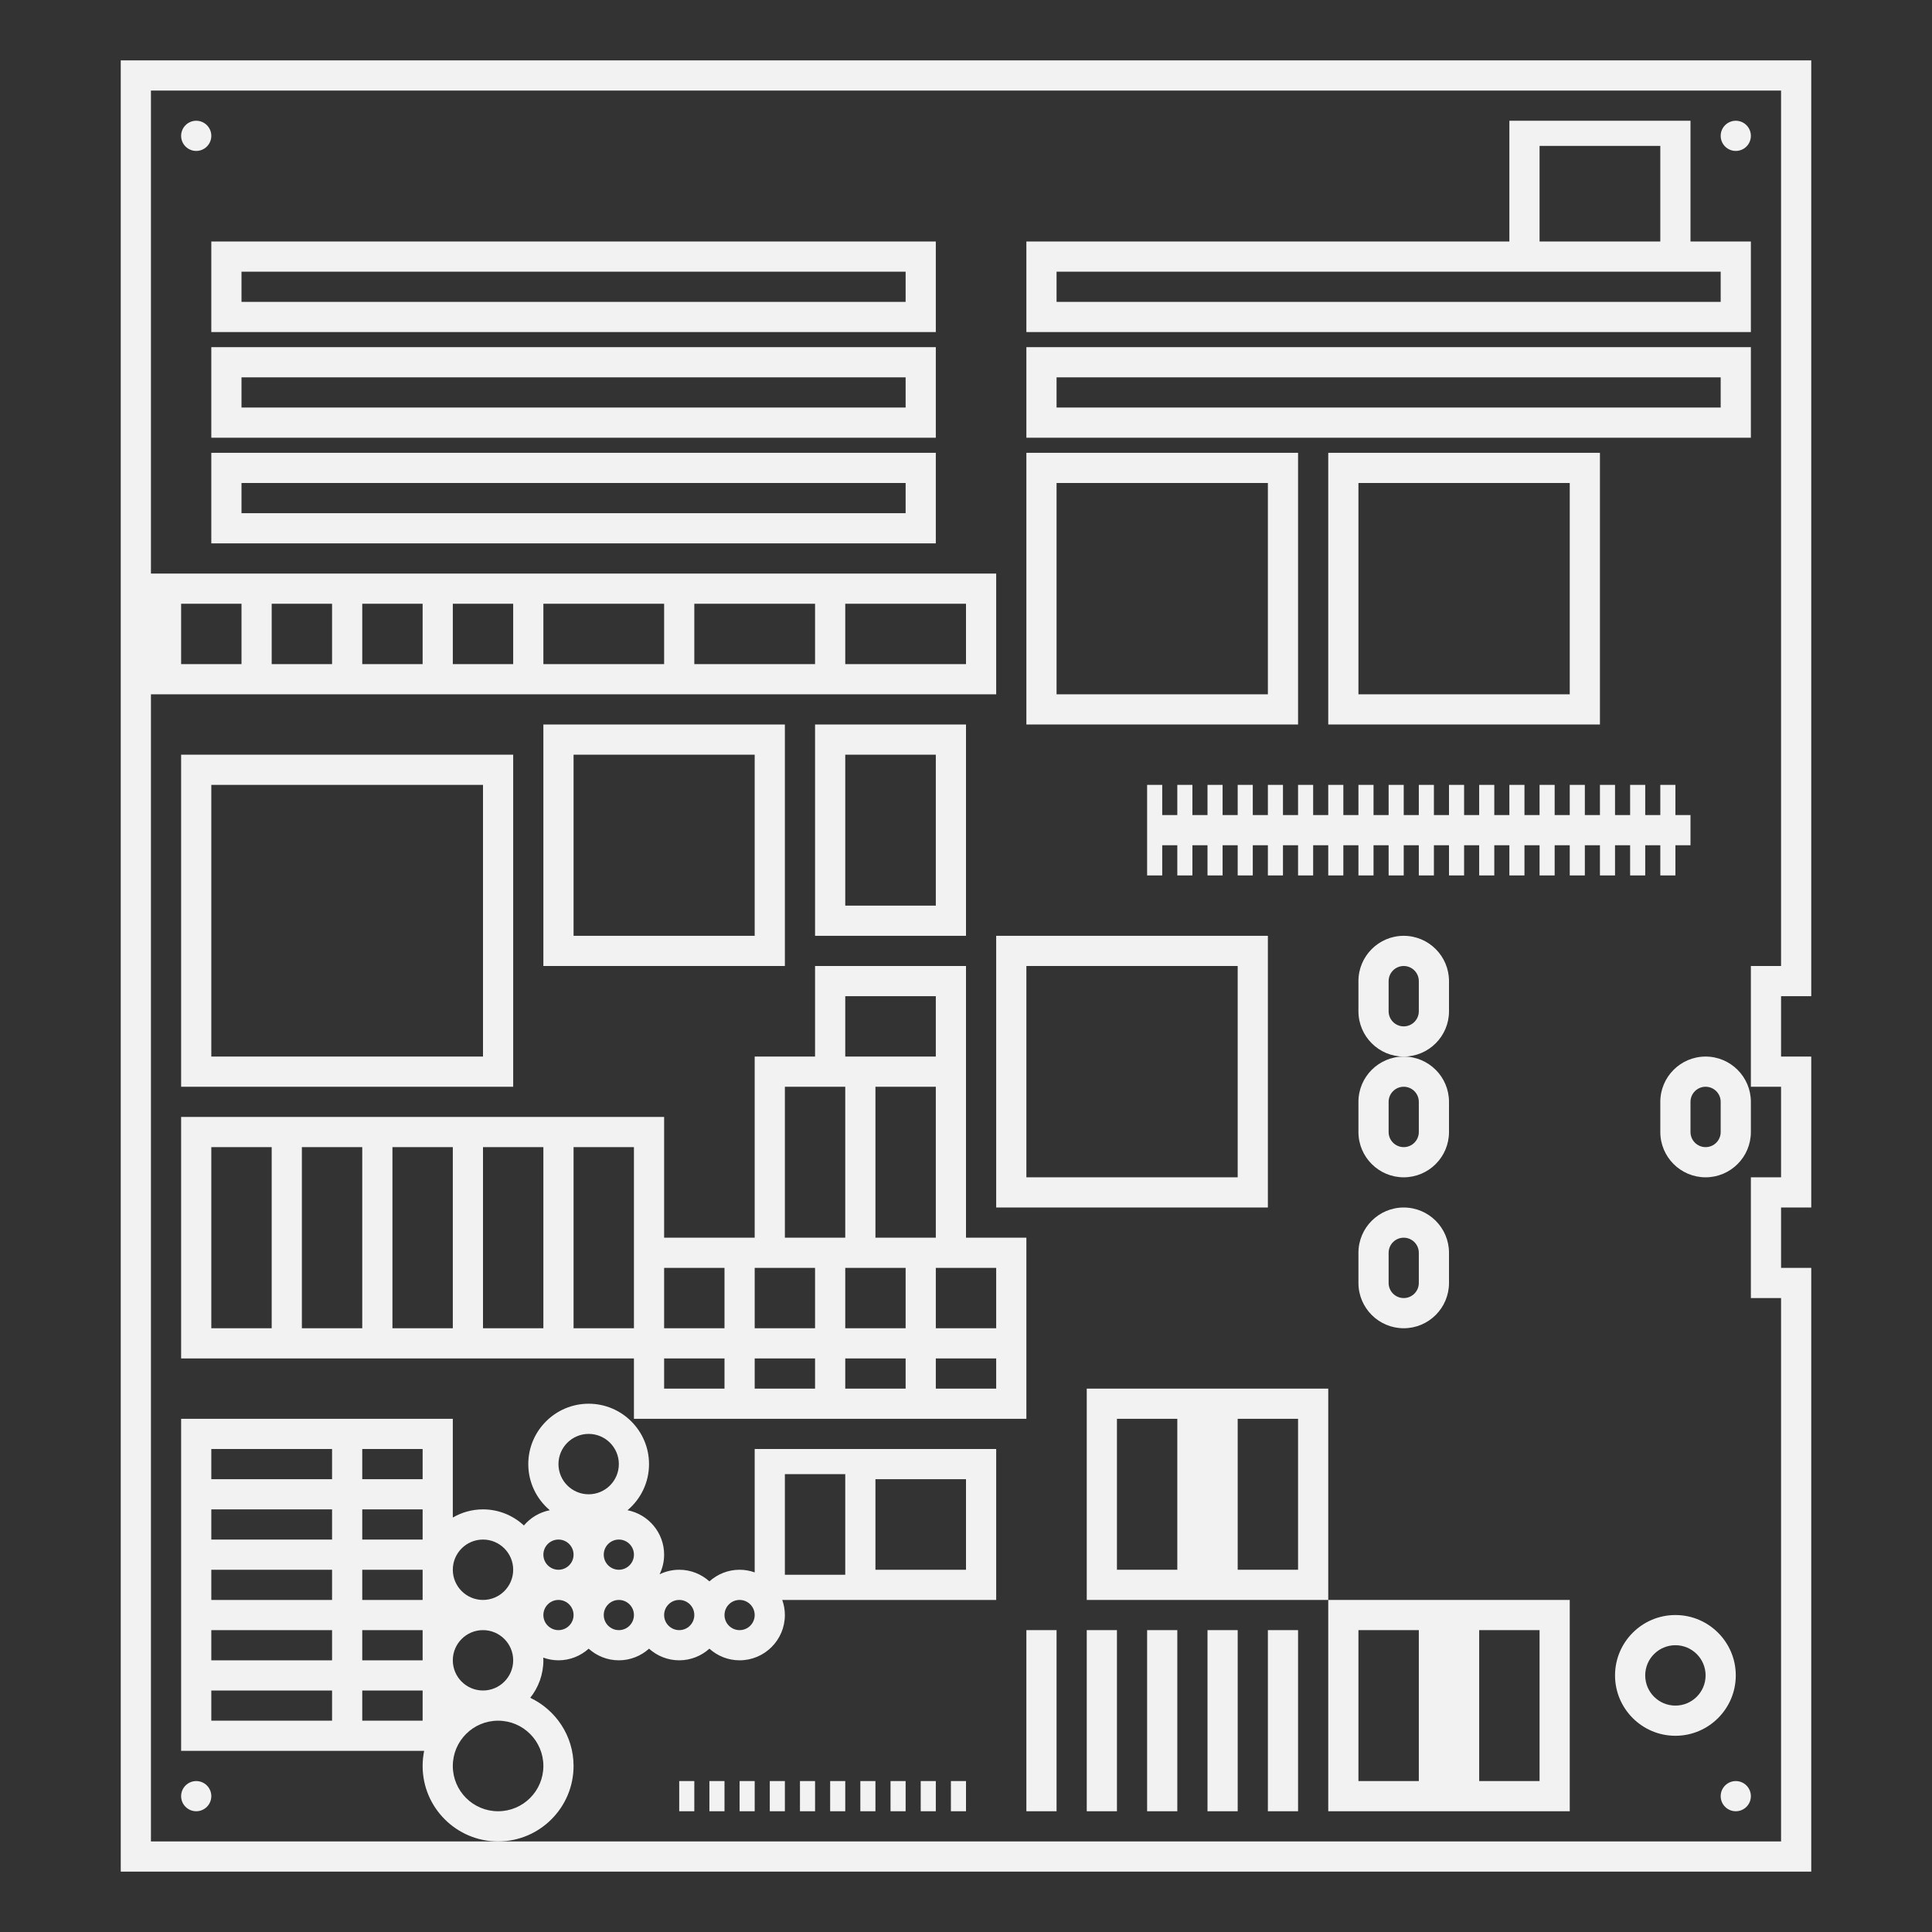 <?xml version="1.0" encoding="UTF-8" standalone="no"?>
<svg
   xmlns:dc="http://purl.org/dc/elements/1.1/"
   xmlns:cc="http://creativecommons.org/ns#"
   xmlns:rdf="http://www.w3.org/1999/02/22-rdf-syntax-ns#"
   xmlns:svg="http://www.w3.org/2000/svg"
   xmlns="http://www.w3.org/2000/svg"
   viewBox="0 0 320 320"
   height="320"
   width="320"
   xml:space="preserve"
   version="1.1"
   id="svg2"><rect x="0" y="0" width="320" height="320" fill="#333333" stroke="none"/><defs
     id="defs6"><clipPath
       id="clipPath16"
       clipPathUnits="userSpaceOnUse"><path
         id="path18"
         d="M 0,256 256,256 256,0 0,0 0,256 Z" /></clipPath></defs><g
     transform="matrix(1.25,0,0,-1.25,0,320)"
     id="g10"><g
       id="g12"><g
         clip-path="url(#clipPath16)"
         id="g14"><g
           transform="translate(26,16)"
           id="g20"><path
             id="path22"
             style="fill:#f2f2f2;fill-opacity:1;fill-rule:nonzero;stroke:none"
             d="M 0,0 C 1.104,0 2,0.896 2,2 2,3.104 1.104,4 0,4 -1.104,4 -2,3.104 -2,2 -2,0.896 -1.104,0 0,0" /></g><path
           id="path24"
           style="fill:#f2f2f2;fill-opacity:1;fill-rule:nonzero;stroke:none"
           d="m 112,176 16,0 0,-8 -16,0 0,8 z m -20,0 16,0 0,-8 -16,0 0,8 z m -20,0 16,0 0,-8 -16,0 0,8 z m -12,0 8,0 0,-8 -8,0 0,8 z m -12,0 8,0 0,-8 -8,0 0,8 z m -12,0 8,0 0,-8 -8,0 0,8 z m -12,0 8,0 0,-8 -8,0 0,8 z m 212,-48 -4,0 0,-16 4,0 0,-12 -4,0 0,-16 4,0 0,-72 -170,0 -46,0 0,152 4,0 8,0 4,0 8,0 4,0 8,0 4,0 8,0 4,0 16,0 4,0 16,0 4,0 16,0 4,0 0,4 0,8 0,4 -4,0 -16,0 -4,0 -16,0 -4,0 -16,0 -4,0 -8,0 -4,0 -8,0 -4,0 -8,0 -4,0 -8,0 -4,0 0,64 216,0 0,-116 z m 0,120 -216,0 -4,0 0,-4 0,-232 0,-4 4,0 216,0 4,0 0,4 0,72 0,4 -4,0 0,8 4,0 0,4 0,12 0,4 -4,0 0,8 4,0 0,4 0,116 0,4 -4,0 z" /><g
           transform="translate(26,236)"
           id="g26"><path
             id="path28"
             style="fill:#f2f2f2;fill-opacity:1;fill-rule:nonzero;stroke:none"
             d="M 0,0 C 1.104,0 2,0.896 2,2 2,3.104 1.104,4 0,4 -1.104,4 -2,3.104 -2,2 -2,0.896 -1.104,0 0,0" /></g><g
           transform="translate(230,236)"
           id="g30"><path
             id="path32"
             style="fill:#f2f2f2;fill-opacity:1;fill-rule:nonzero;stroke:none"
             d="M 0,0 C 1.104,0 2,0.896 2,2 2,3.104 1.104,4 0,4 -1.104,4 -2,3.104 -2,2 -2,0.896 -1.104,0 0,0" /></g><g
           transform="translate(230,20)"
           id="g34"><path
             id="path36"
             style="fill:#f2f2f2;fill-opacity:1;fill-rule:nonzero;stroke:none"
             d="m 0,0 c -1.104,0 -2,-0.896 -2,-2 0,-1.104 0.896,-2 2,-2 1.104,0 2,0.896 2,2 0,1.104 -0.896,2 -2,2" /></g><path
           id="path38"
           style="fill:#f2f2f2;fill-opacity:1;fill-rule:nonzero;stroke:none"
           d="m 110,16 2,0 0,4 -2,0 0,-4 z" /><path
           id="path40"
           style="fill:#f2f2f2;fill-opacity:1;fill-rule:nonzero;stroke:none"
           d="m 114,16 2,0 0,4 -2,0 0,-4 z" /><path
           id="path42"
           style="fill:#f2f2f2;fill-opacity:1;fill-rule:nonzero;stroke:none"
           d="m 102,16 2,0 0,4 -2,0 0,-4 z" /><path
           id="path44"
           style="fill:#f2f2f2;fill-opacity:1;fill-rule:nonzero;stroke:none"
           d="m 106,16 2,0 0,4 -2,0 0,-4 z" /><path
           id="path46"
           style="fill:#f2f2f2;fill-opacity:1;fill-rule:nonzero;stroke:none"
           d="m 98,16 2,0 0,4 -2,0 0,-4 z" /><path
           id="path48"
           style="fill:#f2f2f2;fill-opacity:1;fill-rule:nonzero;stroke:none"
           d="m 90,16 2,0 0,4 -2,0 0,-4 z" /><path
           id="path50"
           style="fill:#f2f2f2;fill-opacity:1;fill-rule:nonzero;stroke:none"
           d="m 94,16 2,0 0,4 -2,0 0,-4 z" /><path
           id="path52"
           style="fill:#f2f2f2;fill-opacity:1;fill-rule:nonzero;stroke:none"
           d="m 118,16 2,0 0,4 -2,0 0,-4 z" /><path
           id="path54"
           style="fill:#f2f2f2;fill-opacity:1;fill-rule:nonzero;stroke:none"
           d="m 122,16 2,0 0,4 -2,0 0,-4 z" /><path
           id="path56"
           style="fill:#f2f2f2;fill-opacity:1;fill-rule:nonzero;stroke:none"
           d="m 126,16 2,0 0,4 -2,0 0,-4 z" /><g
           transform="translate(214,140)"
           id="g58"><path
             id="path60"
             style="fill:#f2f2f2;fill-opacity:1;fill-rule:nonzero;stroke:none"
             d="M 0,0 0,4 2,4 2,0 4,0 4,4 6,4 6,0 8,0 8,4 10,4 10,8 8,8 8,12 6,12 6,8 4,8 4,12 2,12 2,8 0,8 l 0,4 -2,0 0,-4 -2,0 0,4 -2,0 0,-4 -2,0 0,4 -2,0 0,-4 -2,0 0,4 -2,0 0,-4 -2,0 0,4 -2,0 0,-4 -2,0 0,4 -2,0 0,-4 -2,0 0,4 -2,0 0,-4 -2,0 0,4 -2,0 0,-4 -2,0 0,4 -2,0 0,-4 -2,0 0,4 -2,0 0,-4 -2,0 0,4 -2,0 0,-4 -2,0 0,4 -2,0 0,-4 -2,0 0,4 -2,0 0,-4 -2,0 0,4 -2,0 0,-4 -2,0 0,4 -2,0 0,-4 -2,0 0,4 -2,0 0,-4 0,-4 0,-4 2,0 0,4 2,0 0,-4 2,0 0,4 2,0 0,-4 2,0 0,4 2,0 0,-4 2,0 0,4 2,0 0,-4 2,0 0,4 2,0 0,-4 2,0 0,4 2,0 0,-4 2,0 0,4 2,0 0,-4 2,0 0,4 2,0 0,-4 2,0 0,4 2,0 0,-4 2,0 0,4 2,0 0,-4 2,0 0,4 2,0 0,-4 2,0 0,4 2,0 0,-4 2,0 0,4 2,0 0,-4 2,0 0,4 2,0 0,-4 2,0 0,4 2,0 0,-4 2,0 z" /></g><path
           id="path62"
           style="fill:#f2f2f2;fill-opacity:1;fill-rule:nonzero;stroke:none"
           d="m 32,220 88,0 0,-4 -88,0 0,4 z m -4,0 0,-4 0,-4 4,0 88,0 4,0 0,4 0,4 0,4 -4,0 -88,0 -4,0 0,-4 z" /><path
           id="path64"
           style="fill:#f2f2f2;fill-opacity:1;fill-rule:nonzero;stroke:none"
           d="m 120,202 -88,0 0,4 88,0 0,-4 z m -88,8 -4,0 0,-4 0,-4 0,-4 4,0 88,0 4,0 0,4 0,4 0,4 -4,0 -88,0 z" /><g
           transform="translate(140,220)"
           id="g66"><path
             id="path68"
             style="fill:#f2f2f2;fill-opacity:1;fill-rule:nonzero;stroke:none"
             d="m 0,0 60,0 4,0 16,0 4,0 4,0 0,-4 -88,0 0,4 z m 64,16.667 16,0 L 80,4 64,4 64,16.667 Z M 88,-8 l 4,0 0,4 0,4 0,4 -4,0 -4,0 0,12.667 0,3.333 -4,0 -16,0 -4,0 0,-3.333 L 60,4 0,4 l -4,0 0,-4 0,-4 0,-4 4,0 88,0 z" /></g><path
           id="path70"
           style="fill:#f2f2f2;fill-opacity:1;fill-rule:nonzero;stroke:none"
           d="m 140,206 88,0 0,-4 -88,0 0,4 z m 88,-8 4,0 0,4 0,4 0,4 -4,0 -88,0 -4,0 0,-4 0,-4 0,-4 4,0 88,0 z" /><path
           id="path72"
           style="fill:#f2f2f2;fill-opacity:1;fill-rule:nonzero;stroke:none"
           d="m 120,188 -88,0 0,4 88,0 0,-4 z m -88,8 -4,0 0,-4 0,-4 0,-4 4,0 88,0 4,0 0,4 0,4 0,4 -4,0 -88,0 z" /><path
           id="path74"
           style="fill:#f2f2f2;fill-opacity:1;fill-rule:nonzero;stroke:none"
           d="m 140,192 28,0 0,-28 -28,0 0,28 z m 28,-32 4,0 0,4 0,28 0,4 -4,0 -28,0 -4,0 0,-4 0,-28 0,-4 4,0 28,0 z" /><path
           id="path76"
           style="fill:#f2f2f2;fill-opacity:1;fill-rule:nonzero;stroke:none"
           d="m 180,192 28,0 0,-28 -28,0 0,28 z m 28,-32 4,0 0,4 0,28 0,4 -4,0 -28,0 -4,0 0,-4 0,-28 0,-4 4,0 28,0 z" /><path
           id="path78"
           style="fill:#f2f2f2;fill-opacity:1;fill-rule:nonzero;stroke:none"
           d="m 28,152 36,0 0,-36 -36,0 0,36 z m 36,-40 4,0 0,4 0,36 0,4 -4,0 -36,0 -4,0 0,-4 0,-36 0,-4 4,0 36,0 z" /><path
           id="path80"
           style="fill:#f2f2f2;fill-opacity:1;fill-rule:nonzero;stroke:none"
           d="m 76,156 24,0 0,-24 -24,0 0,24 z m 24,-28 4,0 0,4 0,24 0,4 -4,0 -24,0 -4,0 0,-4 0,-24 0,-4 4,0 24,0 z" /><path
           id="path82"
           style="fill:#f2f2f2;fill-opacity:1;fill-rule:nonzero;stroke:none"
           d="m 112,156 12,0 0,-20 -12,0 0,20 z m 12,-24 4,0 0,4 0,20 0,4 -4,0 -12,0 -4,0 0,-4 0,-20 0,-4 4,0 12,0 z" /><path
           id="path84"
           style="fill:#f2f2f2;fill-opacity:1;fill-rule:nonzero;stroke:none"
           d="m 136,128 28,0 0,-28 -28,0 0,28 z m -4,0 0,-28 0,-4 4,0 28,0 4,0 0,4 0,28 0,4 -4,0 -28,0 -4,0 0,-4 z" /><path
           id="path86"
           style="fill:#f2f2f2;fill-opacity:1;fill-rule:nonzero;stroke:none"
           d="m 132,72 -8,0 0,4 8,0 0,-4 z m -12,0 -8,0 0,4 8,0 0,-4 z m -12,0 -8,0 0,4 8,0 0,-4 z m -12,0 -8,0 0,4 8,0 0,-4 z m -20,8 0,24 8,0 0,-12 0,-4 0,-8 -8,0 z m 20,0 -8,0 0,8 8,0 0,-8 z m 4,8 4,0 4,0 0,-8 -8,0 0,8 z m 4,24 4,0 4,0 0,-20 -4,0 -4,0 0,20 z m 8,12 12,0 0,-8 -8,0 -4,0 0,8 z m 12,-32 -4,0 -4,0 0,20 8,0 0,-20 z m -12,-4 4,0 4,0 0,-8 -8,0 0,8 z m 20,0 0,-8 -8,0 0,8 4,0 4,0 z m -60,-8 -8,0 0,24 8,0 0,-24 z m -12,0 -8,0 0,24 8,0 0,-24 z m -12,0 -8,0 0,24 8,0 0,-24 z m -12,0 -8,0 0,24 8,0 0,-24 z m 100,-8 0,4 0,4 0,8 0,4 -4,0 -4,0 0,20 0,4 0,8 0,4 -4,0 -12,0 -4,0 0,-4 0,-8 -4,0 -4,0 0,-4 0,-20 -4,0 -8,0 0,12 0,4 -4,0 -8,0 -4,0 -8,0 -4,0 -8,0 -4,0 -8,0 -4,0 -8,0 -4,0 0,-4 0,-24 0,-4 4,0 8,0 4,0 8,0 4,0 8,0 4,0 8,0 4,0 8,0 0,-4 0,-4 4,0 8,0 4,0 8,0 4,0 8,0 4,0 8,0 4,0 0,4 z" /><path
           id="path88"
           style="fill:#f2f2f2;fill-opacity:1;fill-rule:nonzero;stroke:none"
           d="m 172,48 -8,0 0,20 8,0 0,-20 z m -16,0 -8,0 0,20 8,0 0,-20 z m 20,20 0,4 -4,0 -8,0 -4,0 -4,0 -8,0 -4,0 0,-4 0,-20 0,-4 4,0 8,0 4,0 4,0 8,0 4,0 0,4 0,20 z" /><path
           id="path90"
           style="fill:#f2f2f2;fill-opacity:1;fill-rule:nonzero;stroke:none"
           d="m 204,20 -8,0 0,20 8,0 0,-20 z m -16,0 -8,0 0,20 8,0 0,-20 z m 8,24 -4,0 -4,0 -8,0 -4,0 0,-4 0,-20 0,-4 4,0 8,0 4,0 4,0 8,0 4,0 0,4 0,20 0,4 -4,0 -8,0 z" /><g
           transform="translate(222,30)"
           id="g92"><path
             id="path94"
             style="fill:#f2f2f2;fill-opacity:1;fill-rule:nonzero;stroke:none"
             d="M 0,0 C -2.209,0 -4,1.791 -4,4 -4,6.209 -2.209,8 0,8 2.209,8 4,6.209 4,4 4,1.791 2.209,0 0,0 m 0,12 c -4.411,0 -8,-3.589 -8,-8 0,-4.411 3.589,-8 8,-8 4.411,0 8,3.589 8,8 0,4.411 -3.589,8 -8,8" /></g><g
           transform="translate(66,16)"
           id="g96"><path
             id="path98"
             style="fill:#f2f2f2;fill-opacity:1;fill-rule:nonzero;stroke:none"
             d="m 0,0 c -3.313,0 -6,2.687 -6,6 0,3.313 2.687,6 6,6 C 3.313,12 6,9.313 6,6 6,2.687 3.313,0 0,0 m -10,12 -8,0 0,4 8,0 0,-4 z m -28,4 16,0 0,-4 -16,0 0,4 z m 0,8 16,0 0,-4 -16,0 0,4 z m 0,8 16,0 0,-4 -16,0 0,4 z m 0,8 16,0 0,-4 -16,0 0,4 z m 0,8 16,0 0,-4 -16,0 0,4 z m 28,-4 -8,0 0,4 8,0 0,-4 z m 0,-8 -8,0 0,4 8,0 0,-4 z m 8,0 c 2.209,0 4,-1.791 4,-4 0,-2.209 -1.791,-4 -4,-4 -2.209,0 -4,1.791 -4,4 0,2.209 1.791,4 4,4 m 10,0 c 1.104,0 2,-0.896 2,-2 0,-1.104 -0.896,-2 -2,-2 -1.104,0 -2,0.896 -2,2 0,1.104 0.896,2 2,2 m 4,14 c 2.209,0 4,-1.791 4,-4 0,-2.209 -1.791,-4 -4,-4 -2.209,0 -4,1.791 -4,4 0,2.209 1.791,4 4,4 m 6,-16 c 0,-1.104 -0.896,-2 -2,-2 -1.104,0 -2,0.896 -2,2 0,1.104 0.896,2 2,2 1.104,0 2,-0.896 2,-2 m 6,-6 c 1.104,0 2,-0.896 2,-2 0,-1.104 -0.896,-2 -2,-2 -1.104,0 -2,0.896 -2,2 0,1.104 0.896,2 2,2 m 8,0 c 1.104,0 2,-0.896 2,-2 0,-1.104 -0.896,-2 -2,-2 -1.104,0 -2,0.896 -2,2 0,1.104 0.896,2 2,2 M 16,24 c -1.104,0 -2,0.896 -2,2 0,1.104 0.896,2 2,2 1.104,0 2,-0.896 2,-2 0,-1.104 -0.896,-2 -2,-2 m -8,0 c -1.104,0 -2,0.896 -2,2 0,1.104 0.896,2 2,2 1.104,0 2,-0.896 2,-2 0,-1.104 -0.896,-2 -2,-2 m -18,-4 -8,0 0,4 8,0 0,-4 z m 0,8 -8,0 0,4 8,0 0,-4 z M 2,20 c 0,-2.209 -1.791,-4 -4,-4 -2.209,0 -4,1.791 -4,4 0,2.209 1.791,4 4,4 2.209,0 4,-1.791 4,-4 m 36,24.667 8,0 0,-0.667 0,-12 0,-0.667 -8,0 0,13.334 z M 50,44 62,44 62,32 50,32 50,44 Z M 10,6 C 10,9.989 7.646,13.43 4.26,15.033 5.346,16.399 6,18.123 6,20 6,20.12 5.987,20.237 5.982,20.356 6.614,20.13 7.291,20 8,20 c 1.538,0 2.937,0.586 4,1.541 C 13.063,20.586 14.462,20 16,20 c 1.538,0 2.937,0.586 4,1.541 C 21.063,20.586 22.462,20 24,20 c 1.538,0 2.937,0.586 4,1.541 C 29.063,20.586 30.462,20 32,20 c 3.309,0 6,2.691 6,6 0,0.702 -0.127,1.373 -0.35,2 l 0.35,0 8,0 4,0 12,0 4,0 0,4 0,12 0,4 -4,0 -12,0 -4,0 -8,0 -4,0 0,-3.333 0,-13.017 C 33.373,31.873 32.702,32 32,32 30.462,32 29.063,31.414 28,30.459 26.937,31.414 25.538,32 24,32 23.067,32 22.187,31.779 21.398,31.398 21.78,32.187 22,33.067 22,34 22,36.915 19.909,39.349 17.149,39.887 18.89,41.355 20,43.55 20,46 20,50.411 16.411,54 12,54 7.589,54 4,50.411 4,46 4,43.55 5.11,41.355 6.851,39.887 5.485,39.621 4.285,38.891 3.42,37.867 1.993,39.187 0.092,40 -2,40 -3.458,40 -4.822,39.602 -6,38.918 l 0,1.082 0,4 0,4 0,4 -4,0 -8,0 -4,0 -16,0 -4,0 0,-4 0,-4 0,-4 0,-4 0,-4 0,-4 0,-4 0,-4 0,-4 0,-4 0,-4 4,0 16,0 4,0 8,0 0.202,0 C -9.93,7.354 -10,6.685 -10,6 -10,0.486 -5.514,-4 0,-4 5.514,-4 10,0.486 10,6" /></g><g
           transform="translate(184,90)"
           id="g100"><path
             id="path102"
             style="fill:#f2f2f2;fill-opacity:1;fill-rule:nonzero;stroke:none"
             d="M 0,0 C 0,1.104 0.896,2 2,2 3.104,2 4,1.104 4,0 L 4,-4 C 4,-5.104 3.104,-6 2,-6 0.896,-6 0,-5.104 0,-4 l 0,4 z m -4,-4 c 0,-3.309 2.691,-6 6,-6 3.309,0 6,2.691 6,6 L 8,0 C 8,3.309 5.309,6 2,6 -1.309,6 -4,3.309 -4,0 l 0,-4 z" /></g><g
           transform="translate(184,110)"
           id="g104"><path
             id="path106"
             style="fill:#f2f2f2;fill-opacity:1;fill-rule:nonzero;stroke:none"
             d="M 0,0 C 0,1.104 0.896,2 2,2 3.104,2 4,1.104 4,0 L 4,-4 C 4,-5.104 3.104,-6 2,-6 0.896,-6 0,-5.104 0,-4 l 0,4 z m -4,0 0,-4 c 0,-3.309 2.691,-6 6,-6 3.309,0 6,2.691 6,6 L 8,0 C 8,3.309 5.309,6 2,6 -1.309,6 -4,3.309 -4,0" /></g><g
           transform="translate(228,106)"
           id="g108"><path
             id="path110"
             style="fill:#f2f2f2;fill-opacity:1;fill-rule:nonzero;stroke:none"
             d="m 0,0 c 0,-1.104 -0.896,-2 -2,-2 -1.104,0 -2,0.896 -2,2 l 0,4 c 0,1.104 0.896,2 2,2 1.104,0 2,-0.896 2,-2 L 0,0 Z M -2,10 C -5.309,10 -8,7.309 -8,4 l 0,-4 c 0,-3.309 2.691,-6 6,-6 3.309,0 6,2.691 6,6 l 0,4 c 0,3.309 -2.691,6 -6,6" /></g><g
           transform="translate(188,122)"
           id="g112"><path
             id="path114"
             style="fill:#f2f2f2;fill-opacity:1;fill-rule:nonzero;stroke:none"
             d="m 0,0 c 0,-1.104 -0.896,-2 -2,-2 -1.104,0 -2,0.896 -2,2 l 0,4 c 0,1.104 0.896,2 2,2 1.104,0 2,-0.896 2,-2 L 0,0 Z m 4,0 0,4 c 0,3.309 -2.691,6 -6,6 -3.309,0 -6,-2.691 -6,-6 l 0,-4 c 0,-3.309 2.691,-6 6,-6 3.309,0 6,2.691 6,6" /></g><path
           id="path116"
           style="fill:#f2f2f2;fill-opacity:1;fill-rule:nonzero;stroke:none"
           d="m 136,16 4,0 0,24 -4,0 0,-24 z" /><path
           id="path118"
           style="fill:#f2f2f2;fill-opacity:1;fill-rule:nonzero;stroke:none"
           d="m 144,16 4,0 0,24 -4,0 0,-24 z" /><path
           id="path120"
           style="fill:#f2f2f2;fill-opacity:1;fill-rule:nonzero;stroke:none"
           d="m 152,16 4,0 0,24 -4,0 0,-24 z" /><path
           id="path122"
           style="fill:#f2f2f2;fill-opacity:1;fill-rule:nonzero;stroke:none"
           d="m 160,16 4,0 0,24 -4,0 0,-24 z" /><path
           id="path124"
           style="fill:#f2f2f2;fill-opacity:1;fill-rule:nonzero;stroke:none"
           d="m 168,16 4,0 0,24 -4,0 0,-24 z" /></g></g></g></svg>